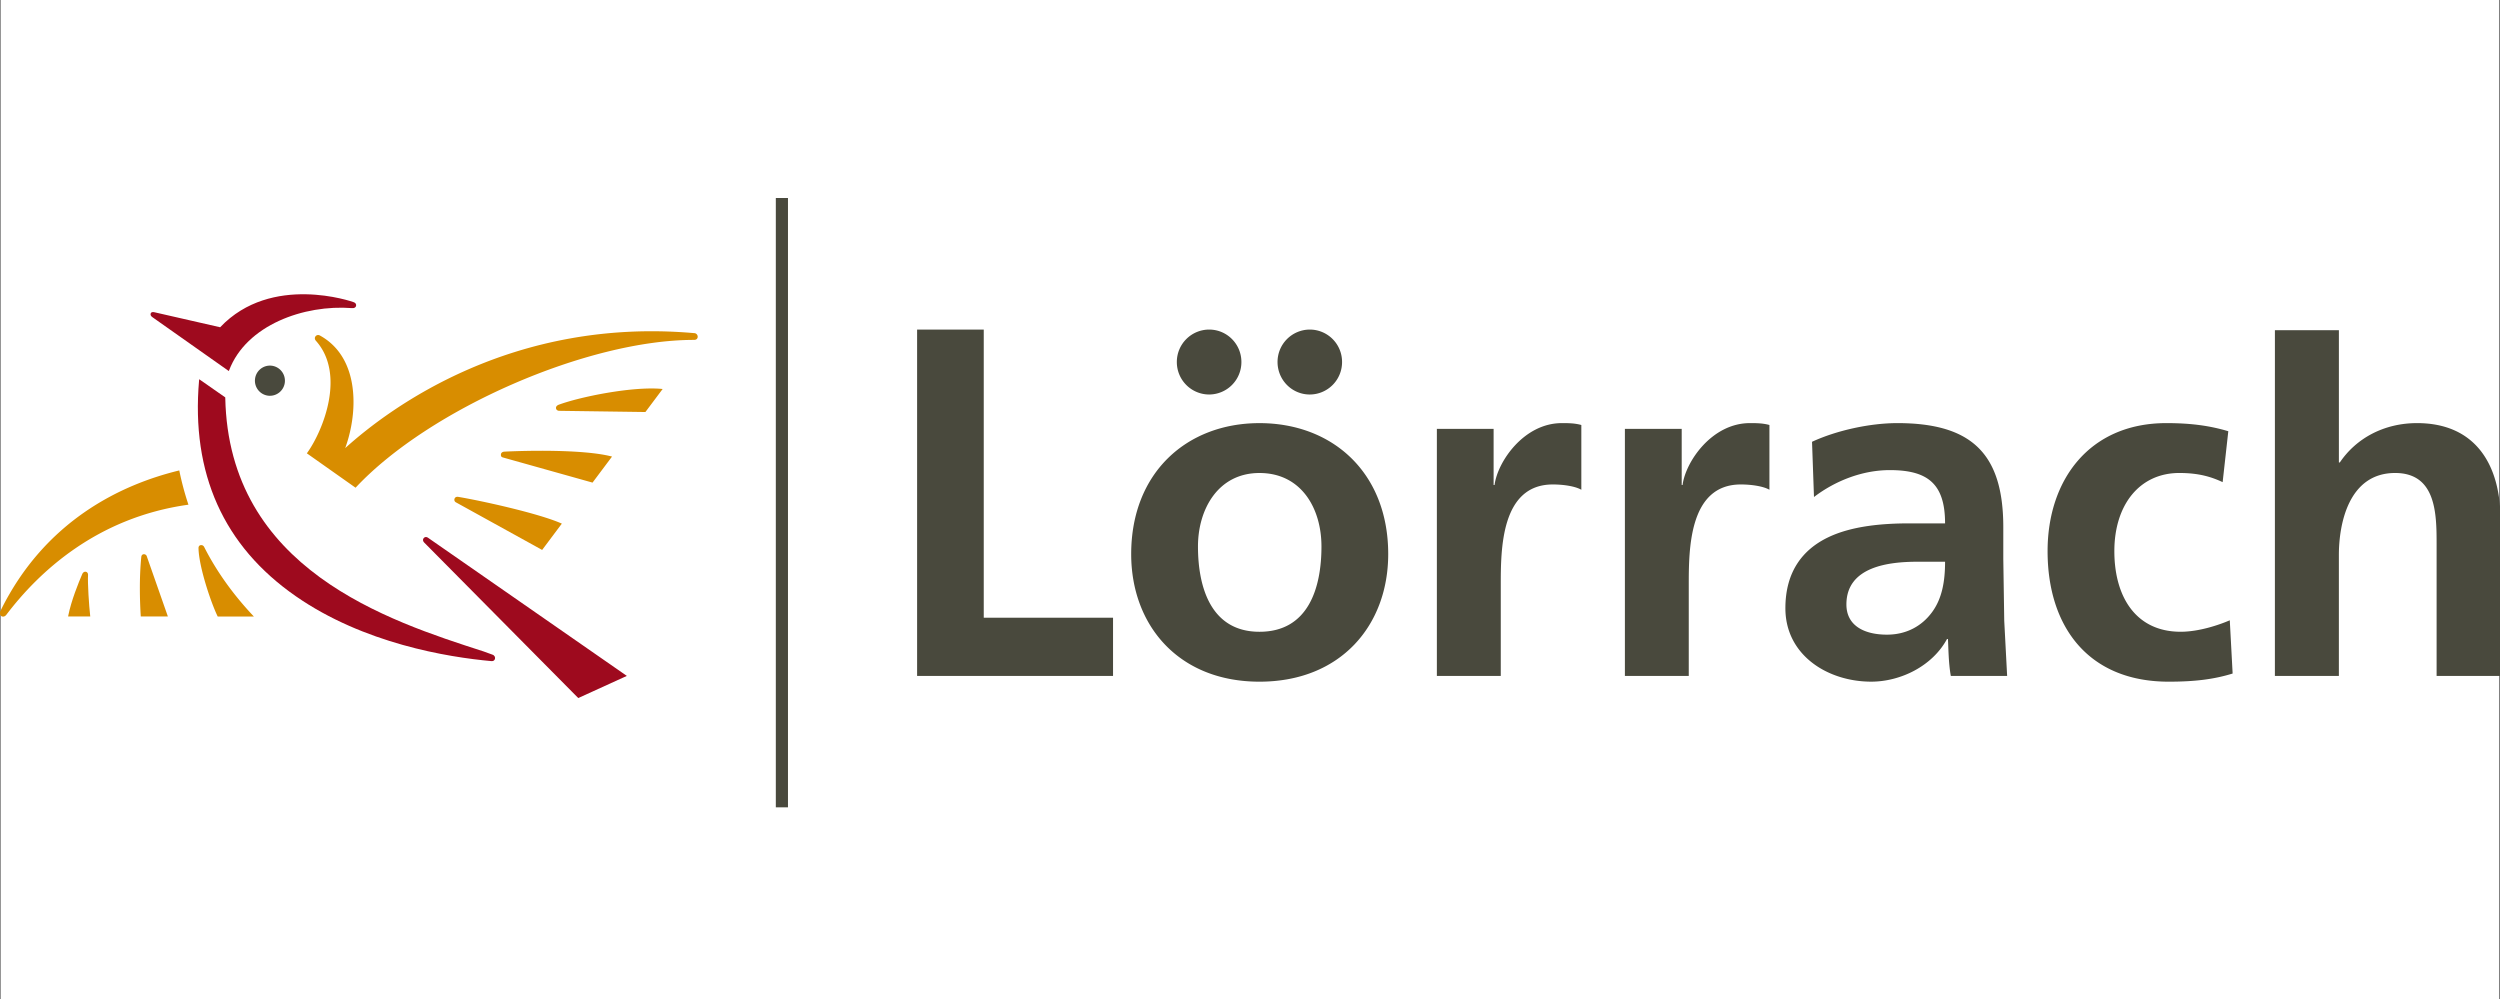 <svg xmlns="http://www.w3.org/2000/svg" viewBox="0 0 800.591 320" xmlns:v="https://vecta.io/nano"><rect x="0" y="0" width="800.591" height="320" fill="#808080" stroke="none"/><defs><clipPath id="A"><path d="M675.15 9.651H828.8v37.45H675.15Z"/></clipPath><clipPath id="B"><path d="M675.165 9.651H828.8v37.45H675.165Z"/></clipPath><clipPath id="C"><path d="M675.15 9.651H828.8v37.45H675.15Z"/></clipPath></defs><path d="M.267 0h800v320h-800Z" fill="#fff"/><g fill="#49493d"><path d="M293.69 216.457V105.544h21.342v92.27h41.403v18.643z"/><g clip-path="url(#C)" transform="matrix(5.211 0 0 -5.211 -3518.279 308.82)"><path d="M763.465 32.908h3.487v-3.449h.059c.178 1.413 1.789 3.802 4.134 3.802.379 0 .789 0 1.198-.116v-3.98c-.352.206-1.052.326-1.755.326-3.196 0-3.196-4.011-3.196-6.192v-5.573h-3.927zm11.555 0h3.491v-3.449h.054c.178 1.413 1.79 3.802 4.136 3.802.38 0 .791 0 1.201-.116v-3.98c-.351.206-1.058.326-1.76.326-3.197 0-3.197-4.011-3.197-6.192v-5.573h-3.925zm11.62-4.188c1.317 1.004 2.988 1.653 4.657 1.653 2.316 0 3.399-.823 3.399-3.273h-2.167c-1.642 0-3.575-.147-5.069-.883s-2.577-2.064-2.577-4.335c0-2.888 2.604-4.51 5.274-4.51 1.786 0 3.75.943 4.658 2.621h.057c.031-.47.031-1.474.177-2.267h3.461l-.178 3.391-.058 3.802v1.946c0 4.481-1.908 6.396-6.508 6.396-1.672 0-3.72-.441-5.246-1.148zm1.993-6.603c0 2.33 2.606 2.625 4.366 2.625h1.697c0-1.178-.174-2.267-.82-3.126-.614-.824-1.553-1.355-2.75-1.355-1.411 0-2.493.561-2.493 1.856m23.121 7.517c-.701.326-1.465.562-2.663.562-2.436 0-3.992-1.947-3.992-4.804 0-2.801 1.318-4.953 4.075-4.953 1.114 0 2.343.412 3.019.705l.175-3.272c-1.144-.354-2.315-.501-3.929-.501-4.953 0-7.443 3.391-7.443 8.02 0 4.393 2.58 7.87 7.298 7.87 1.582 0 2.727-.176 3.808-.499zm-67.074-4.422c0-4.362 2.898-7.841 7.883-7.841 5.011 0 7.912 3.479 7.912 7.841 0 5.012-3.43 8.048-7.912 8.048-4.457 0-7.883-3.037-7.883-8.048m4.104.471c0 2.272 1.228 4.512 3.779 4.512 2.576 0 3.81-2.18 3.81-4.512 0-2.535-.794-5.245-3.81-5.245-2.988 0-3.779 2.741-3.779 5.245m2.669 11.333a1.99 1.99 0 0 0-1.982-1.997 1.992 1.992 0 0 0-1.986 1.997 1.99 1.99 0 0 0 1.986 1.994c1.094 0 1.982-.89 1.982-1.994m2.221 0c0-.53.209-1.038.581-1.413a1.97 1.97 0 0 1 1.403-.584 1.99 1.99 0 0 1 1.981 1.997 1.986 1.986 0 0 1-1.981 1.994 1.989 1.989 0 0 1-1.984-1.994m61.292 1.957h3.932v-8.13h.058c.994 1.475 2.698 2.418 4.745 2.418 3.575 0 5.13-2.535 5.13-5.954v-9.581h-3.928v8.107c0 1.857-.029 4.363-2.549 4.363-2.844 0-3.457-3.096-3.457-5.04v-7.43h-3.932z"/></g></g><g clip-path="url(#B)" transform="matrix(5.211 0 0 -5.211 -3518.279 308.82)"><path d="M722.841 9.645h.747v37.451h-.747z" fill="#49493d"/><path d="M686.144 30.344c-3.49-.853-8.226-3.047-10.962-8.645-.064-.124-.018-.244.062-.297.072-.048.195-.058.304.074l.001.001c2.009 2.65 5.573 5.975 11.15 6.765l.045.006-.014.043a17.92 17.92 0 0 0-.541 2.024l-.007.039z" fill="#d88d00"/></g><g clip-path="url(#A)" transform="matrix(5.211 0 0 -5.211 -3518.279 308.82)"><path d="M680.23 24.012c-.248-.574-.69-1.669-.872-2.588l-.009-.046h1.362l-.005.043c-.073.627-.163 2.013-.131 2.519-.001.093-.044.164-.125.185-.073.019-.163-.009-.221-.114" fill="#d88d00"/><path d="M688.692 39.152l-4.028.92c-.136.037-.207 0-.235-.062s-.015-.157.083-.226l4.714-3.324.018.045c1.054 2.781 4.603 4.052 7.552 3.823.161-.017.24.062.252.148.013.095-.031.178-.155.219-.049.018-5.042 1.786-8.2-1.543" fill="#9e0a1e"/><path d="M690.834 35.948a.926.926 0 0 1 .837-1.004.925.925 0 0 1 .999.842.929.929 0 0 1-.838 1.006.924.924 0 0 1-.998-.844" fill="#49493d"/><path d="M717.825 38.79zm-21.448-7.067c.296.806.511 1.816.511 2.838 0 1.608-.523 3.232-2.061 4.082-.111.062-.213.026-.27-.045-.067-.082-.054-.189.016-.272 1.854-2.071.437-5.54-.529-6.89l-.022-.032 2.993-2.113.022.024c4.527 4.825 14.241 9.069 20.785 9.06.146 0 .215.09.218.188v.008a.22.22 0 0 1-.215.22c-11.15.982-18.647-4.539-21.448-7.067m6.72-3.112a.177.177 0 0 1 .086-.22l5.297-2.925 1.211 1.618-.044.019c-1.419.62-4.871 1.379-6.318 1.624-.139.023-.208-.043-.233-.116m3.051 2.894h-.001c-.117-.008-.189-.081-.197-.158-.017-.153.059-.18.131-.201l5.497-1.542 1.198 1.6-.055.014c-1.761.444-5.339.352-6.573.288m3.357 2.886c-.148-.057-.185-.15-.171-.227.016-.091.098-.147.194-.149l5.299-.074 1.06 1.415-.068.007c-1.816.16-5.002-.487-6.314-.972" fill="#d88d00"/><path d="M701.2 26.192c-.054-.066-.063-.169.023-.261l9.477-9.566 2.985 1.361-12.234 8.501c-.106.068-.197.03-.251-.036m-13.803 9.692c-.496-5.715 1.503-10.174 5.939-13.256 4.182-2.907 9.329-3.749 12.027-3.992h-.002c.107-.014.198.039.222.145.02.096-.022.209-.164.255l-.537.195c-5.861 1.889-15.666 5.052-15.875 15.593l-.001.019-1.6 1.116z" fill="#9e0a1e"/><path d="M687.488 25.76c-.081-.017-.122-.082-.125-.167.015-1.142.765-3.364 1.169-4.194l.01-.022h2.222l-.06.064c-1.21 1.289-2.23 2.704-2.992 4.206-.044.087-.13.133-.223.112m-3.491-.555c-.089-.007-.142-.073-.151-.168-.131-1.309-.091-2.692-.034-3.622l.002-.036h1.666l-1.29 3.68a.183.183 0 0 1-.193.145" fill="#d88d00"/></g></svg>